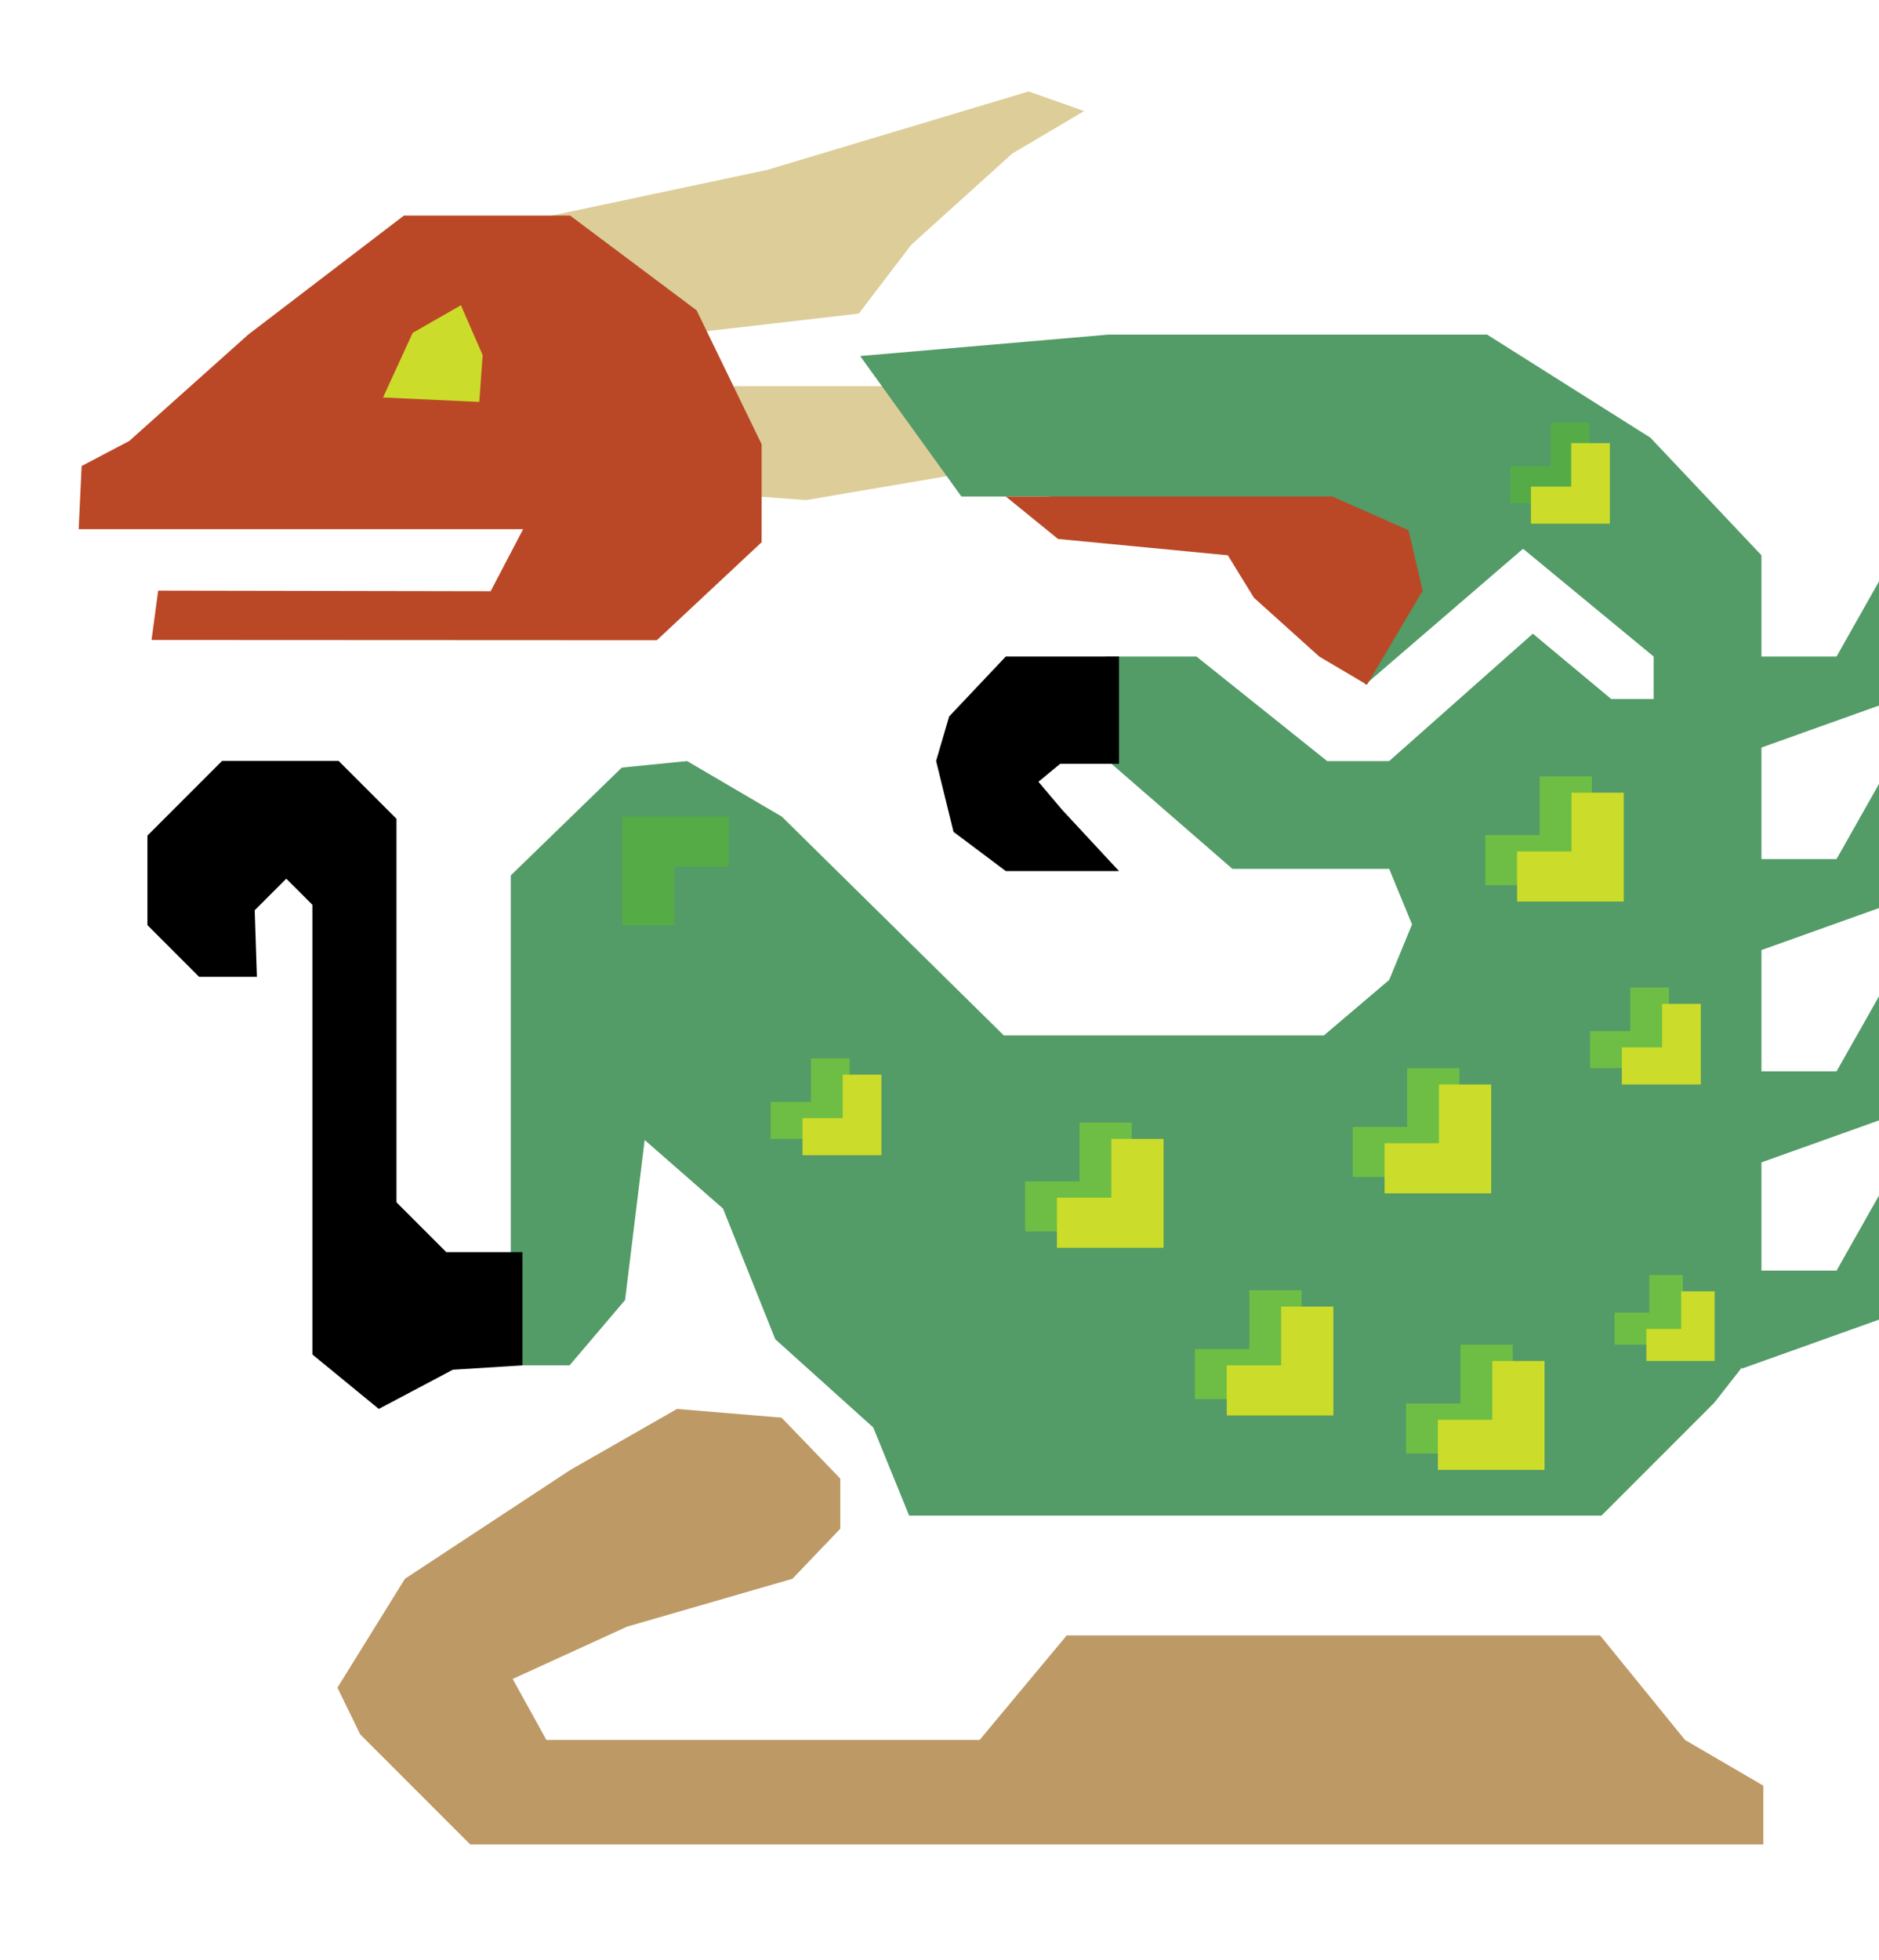 <?xml version="1.0" encoding="UTF-8" standalone="no"?>
<!-- Generator: Adobe Illustrator 16.0.3, SVG Export Plug-In . SVG Version: 6.00 Build 0)  -->

<svg
   xmlns:dc="http://purl.org/dc/elements/1.1/"
   xmlns:cc="http://creativecommons.org/ns#"
   xmlns:rdf="http://www.w3.org/1999/02/22-rdf-syntax-ns#"
   xmlns:svg="http://www.w3.org/2000/svg"
   xmlns="http://www.w3.org/2000/svg"
   xmlns:sodipodi="http://sodipodi.sourceforge.net/DTD/sodipodi-0.dtd"
   xmlns:inkscape="http://www.inkscape.org/namespaces/inkscape"
   version="1.1"
   x="0px"
   y="0px"
   width="143.854px"
   height="149.999px"
   viewBox="0 0 143.854 149.999"
   style="enable-background:new 0 0 143.854 149.999;"
   xml:space="preserve"
   id="svg2"
   inkscape:version="0.91 r13725"
   sodipodi:docname="Maccao.svg"><defs
     id="defs70" /><sodipodi:namedview
     pagecolor="#ffffff"
     bordercolor="#666666"
     borderopacity="1"
     objecttolerance="10"
     gridtolerance="10"
     guidetolerance="10"
     inkscape:pageopacity="0"
     inkscape:pageshadow="2"
     inkscape:window-width="690"
     inkscape:window-height="480"
     id="namedview68"
     showgrid="false"
     inkscape:zoom="0.78667195"
     inkscape:cx="-0.067174604"
     inkscape:cy="87.449336"
     inkscape:window-x="0"
     inkscape:window-y="0"
     inkscape:window-maximized="0"
     inkscape:current-layer="svg2" /><g
     id="g3431"><polygon
       style="clip-rule:evenodd;fill:#ddcd99;fill-rule:evenodd"
       points="78.479,35.426 61.709,38.275 55.396,37.806 52.022,29.556 73.646,29.556 "
       id="polygon7" /><polygon
       style="clip-rule:evenodd;fill:#539b67;fill-rule:evenodd"
       points="140.604,50.25 134.854,50.25 134.854,42.5 126.354,33.5 113.854,25.611 84.854,25.611 65.854,27.25 73.604,38 80.104,38 101.604,39.75 104.51,52.41 116.604,42 126.604,50.25 126.604,53.5 123.354,53.5 117.354,48.5 106.354,58.25 101.604,58.25 91.604,50.25 84.604,50.25 84.854,58.25 94.354,66.5 106.354,66.5 108.104,70.75 106.354,75 101.354,79.25 76.854,79.25 59.854,62.5 52.604,58.25 47.604,58.75 39.104,67 39.104,104.5 43.604,104.5 47.854,99.5 49.354,87.25 55.354,92.5 59.354,102.5 66.854,109.25 69.604,116 122.604,116 131.229,107.375 133.354,104.664 133.354,104.75 143.854,101 143.854,91.5 140.604,97.25 134.854,97.25 134.854,88.964 143.854,85.75 143.854,76.25 140.604,82 134.854,82 134.854,72.714 143.854,69.5 143.854,60 140.604,65.75 134.854,65.75 134.854,57.214 143.854,54 143.854,44.5 "
       id="polygon9" /><polygon
       style="clip-rule:evenodd;fill:#ddcd99;fill-rule:evenodd"
       points="78.75,7 83,8.5 77.5,11.75 69.75,18.75 65.75,24 51.817,25.611 42.25,16.5 58.75,13 "
       id="polygon11" /><polygon
       style="clip-rule:evenodd;fill:#55ac47;fill-rule:evenodd"
       points="118.719,32.343 121.678,32.343 121.678,38.51 115.635,38.51 115.635,35.673 118.719,35.673 "
       id="polygon13" /><polygon
       style="clip-rule:evenodd;fill:#ba4827;fill-rule:evenodd"
       points="19,25.611 30.921,16.5 43.648,16.5 53.331,23.75 58.31,34 58.31,41.5 50.287,49 11.602,48.982 12.109,45.205 37.562,45.25 40.051,40.5 6.023,40.5 6.25,35.667 9.896,33.75 "
       id="polygon15" /><polygon
       style="clip-rule:evenodd;fill:#bd9a65;fill-rule:evenodd"
       points="64.333,117.001 60.667,120.834 48,124.501 39.25,128.501 41.833,133.168 75,133.168 81.667,125.168 122.5,125.168 129,133.168 135,136.668 135,141.168 36,141.168 27.583,132.751 25.833,129.168 31,120.834 43.667,112.501 51.833,107.834 59.833,108.501 64.333,113.168 "
       id="polygon17" /><polygon
       style="clip-rule:evenodd;fill-rule:evenodd"
       points="30.354,92.021 30.354,62.667 25.927,58.24 17,58.24 11.286,63.954 11.286,70.806 15.24,74.76 19.667,74.76 19.5,69.667 21.917,67.251 23.917,69.25 23.917,103.667 29,107.834 34.667,104.834 40,104.5 40,95.834 34.167,95.834 "
       id="polygon19" /><polygon
       style="clip-rule:evenodd;fill-rule:evenodd"
       points="72.667,54.834 71.667,58.24 73,63.667 77,66.667 85.667,66.667 81.333,62 79.5,59.834 81.167,58.459 85.667,58.459 85.667,50.25 77,50.25 "
       id="polygon21" /><polygon
       style="clip-rule:evenodd;fill:#ccdc2a;fill-rule:evenodd"
       points="35.287,23.363 36.95,27.176 36.693,30.762 29.324,30.422 31.593,25.478 "
       id="polygon23" /><polygon
       style="clip-rule:evenodd;fill:#55ac47;fill-rule:evenodd"
       points="51.626,70.834 47.626,70.834 47.626,62.5 55.792,62.5 55.792,66.334 51.626,66.334 "
       id="polygon25" /><g
       id="g27"><polygon
         style="clip-rule:evenodd;fill:#6ebe45;fill-rule:evenodd"
         points="107.729,81.75 111.729,81.75 111.729,90.084 103.562,90.084 103.562,86.25 107.729,86.25 "
         id="polygon29" /><polygon
         style="clip-rule:evenodd;fill:#6ebe45;fill-rule:evenodd"
         points="117.874,59.417 121.874,59.417 121.874,67.75 113.708,67.75 113.708,63.917 117.874,63.917 "
         id="polygon31" /><polygon
         style="clip-rule:evenodd;fill:#6ebe45;fill-rule:evenodd"
         points="126.272,97.582 128.833,97.582 128.833,102.916 123.606,102.916 123.606,100.462 126.272,100.462 "
         id="polygon33" /><polygon
         style="clip-rule:evenodd;fill:#6ebe45;fill-rule:evenodd"
         points="111.812,102.916 115.812,102.916 115.812,111.25 107.646,111.25 107.646,107.416 111.812,107.416 "
         id="polygon35" /><polygon
         style="clip-rule:evenodd;fill:#6ebe45;fill-rule:evenodd"
         points="95.646,98.749 99.646,98.749 99.646,107.083 91.479,107.083 91.479,103.249 95.646,103.249 "
         id="polygon37" /><polygon
         style="clip-rule:evenodd;fill:#6ebe45;fill-rule:evenodd"
         points="82.646,85.917 86.646,85.917 86.646,94.251 78.479,94.251 78.479,90.417 82.646,90.417 "
         id="polygon39" /><polygon
         style="clip-rule:evenodd;fill:#6ebe45;fill-rule:evenodd"
         points="62.083,81 65.043,81 65.043,87.167 59,87.167 59,84.33 62.083,84.33 "
         id="polygon41" /><polygon
         style="clip-rule:evenodd;fill:#6ebe45;fill-rule:evenodd"
         points="124.812,75.583 127.771,75.583 127.771,81.75 121.729,81.75 121.729,78.913 124.812,78.913 "
         id="polygon43" /></g><g
       id="g45"><polygon
         style="clip-rule:evenodd;fill:#ccdc2a;fill-rule:evenodd"
         points="110.166,83 114.166,83 114.166,91.334 106,91.334 106,87.5 110.166,87.5 "
         id="polygon47" /><polygon
         style="clip-rule:evenodd;fill:#ccdc2a;fill-rule:evenodd"
         points="120.312,60.667 124.312,60.667 124.312,69 116.146,69 116.146,65.167 120.312,65.167 "
         id="polygon49" /><polygon
         style="clip-rule:evenodd;fill:#ccdc2a;fill-rule:evenodd"
         points="128.71,98.832 131.271,98.832 131.271,104.166 126.044,104.166 126.044,101.712 128.71,101.712 "
         id="polygon51" /><polygon
         style="clip-rule:evenodd;fill:#ccdc2a;fill-rule:evenodd"
         points="114.249,104.166 118.249,104.166 118.249,112.5 110.083,112.5 110.083,108.666 114.249,108.666 "
         id="polygon53" /><polygon
         style="clip-rule:evenodd;fill:#ccdc2a;fill-rule:evenodd"
         points="98.083,99.999 102.083,99.999 102.083,108.333 93.917,108.333 93.917,104.499 98.083,104.499 "
         id="polygon55" /><polygon
         style="clip-rule:evenodd;fill:#ccdc2a;fill-rule:evenodd"
         points="85.083,87.167 89.083,87.167 89.083,95.501 80.917,95.501 80.917,91.667 85.083,91.667 "
         id="polygon57" /><polygon
         style="clip-rule:evenodd;fill:#ccdc2a;fill-rule:evenodd"
         points="64.521,82.25 67.48,82.25 67.48,88.417 61.438,88.417 61.438,85.58 64.521,85.58 "
         id="polygon59" /><polygon
         style="clip-rule:evenodd;fill:#ccdc2a;fill-rule:evenodd"
         points="127.25,76.833 130.209,76.833 130.209,83 124.166,83 124.166,80.163 127.25,80.163 "
         id="polygon61" /></g><polygon
       style="clip-rule:evenodd;fill:#ccdc2a;fill-rule:evenodd"
       points="120.291,33.916 123.25,33.916 123.25,40.083 117.207,40.083 117.207,37.246 120.291,37.246 "
       id="polygon63" /><polygon
       style="clip-rule:evenodd;fill:#ba4827;fill-rule:evenodd"
       points="107.834,40.583 108.918,45.205 104.655,52.41 101,50.25 96,45.75 94,42.5 81,41.25 77,38 102,38 "
       id="polygon65" /><g
       id="Layer_1" /></g></svg>
